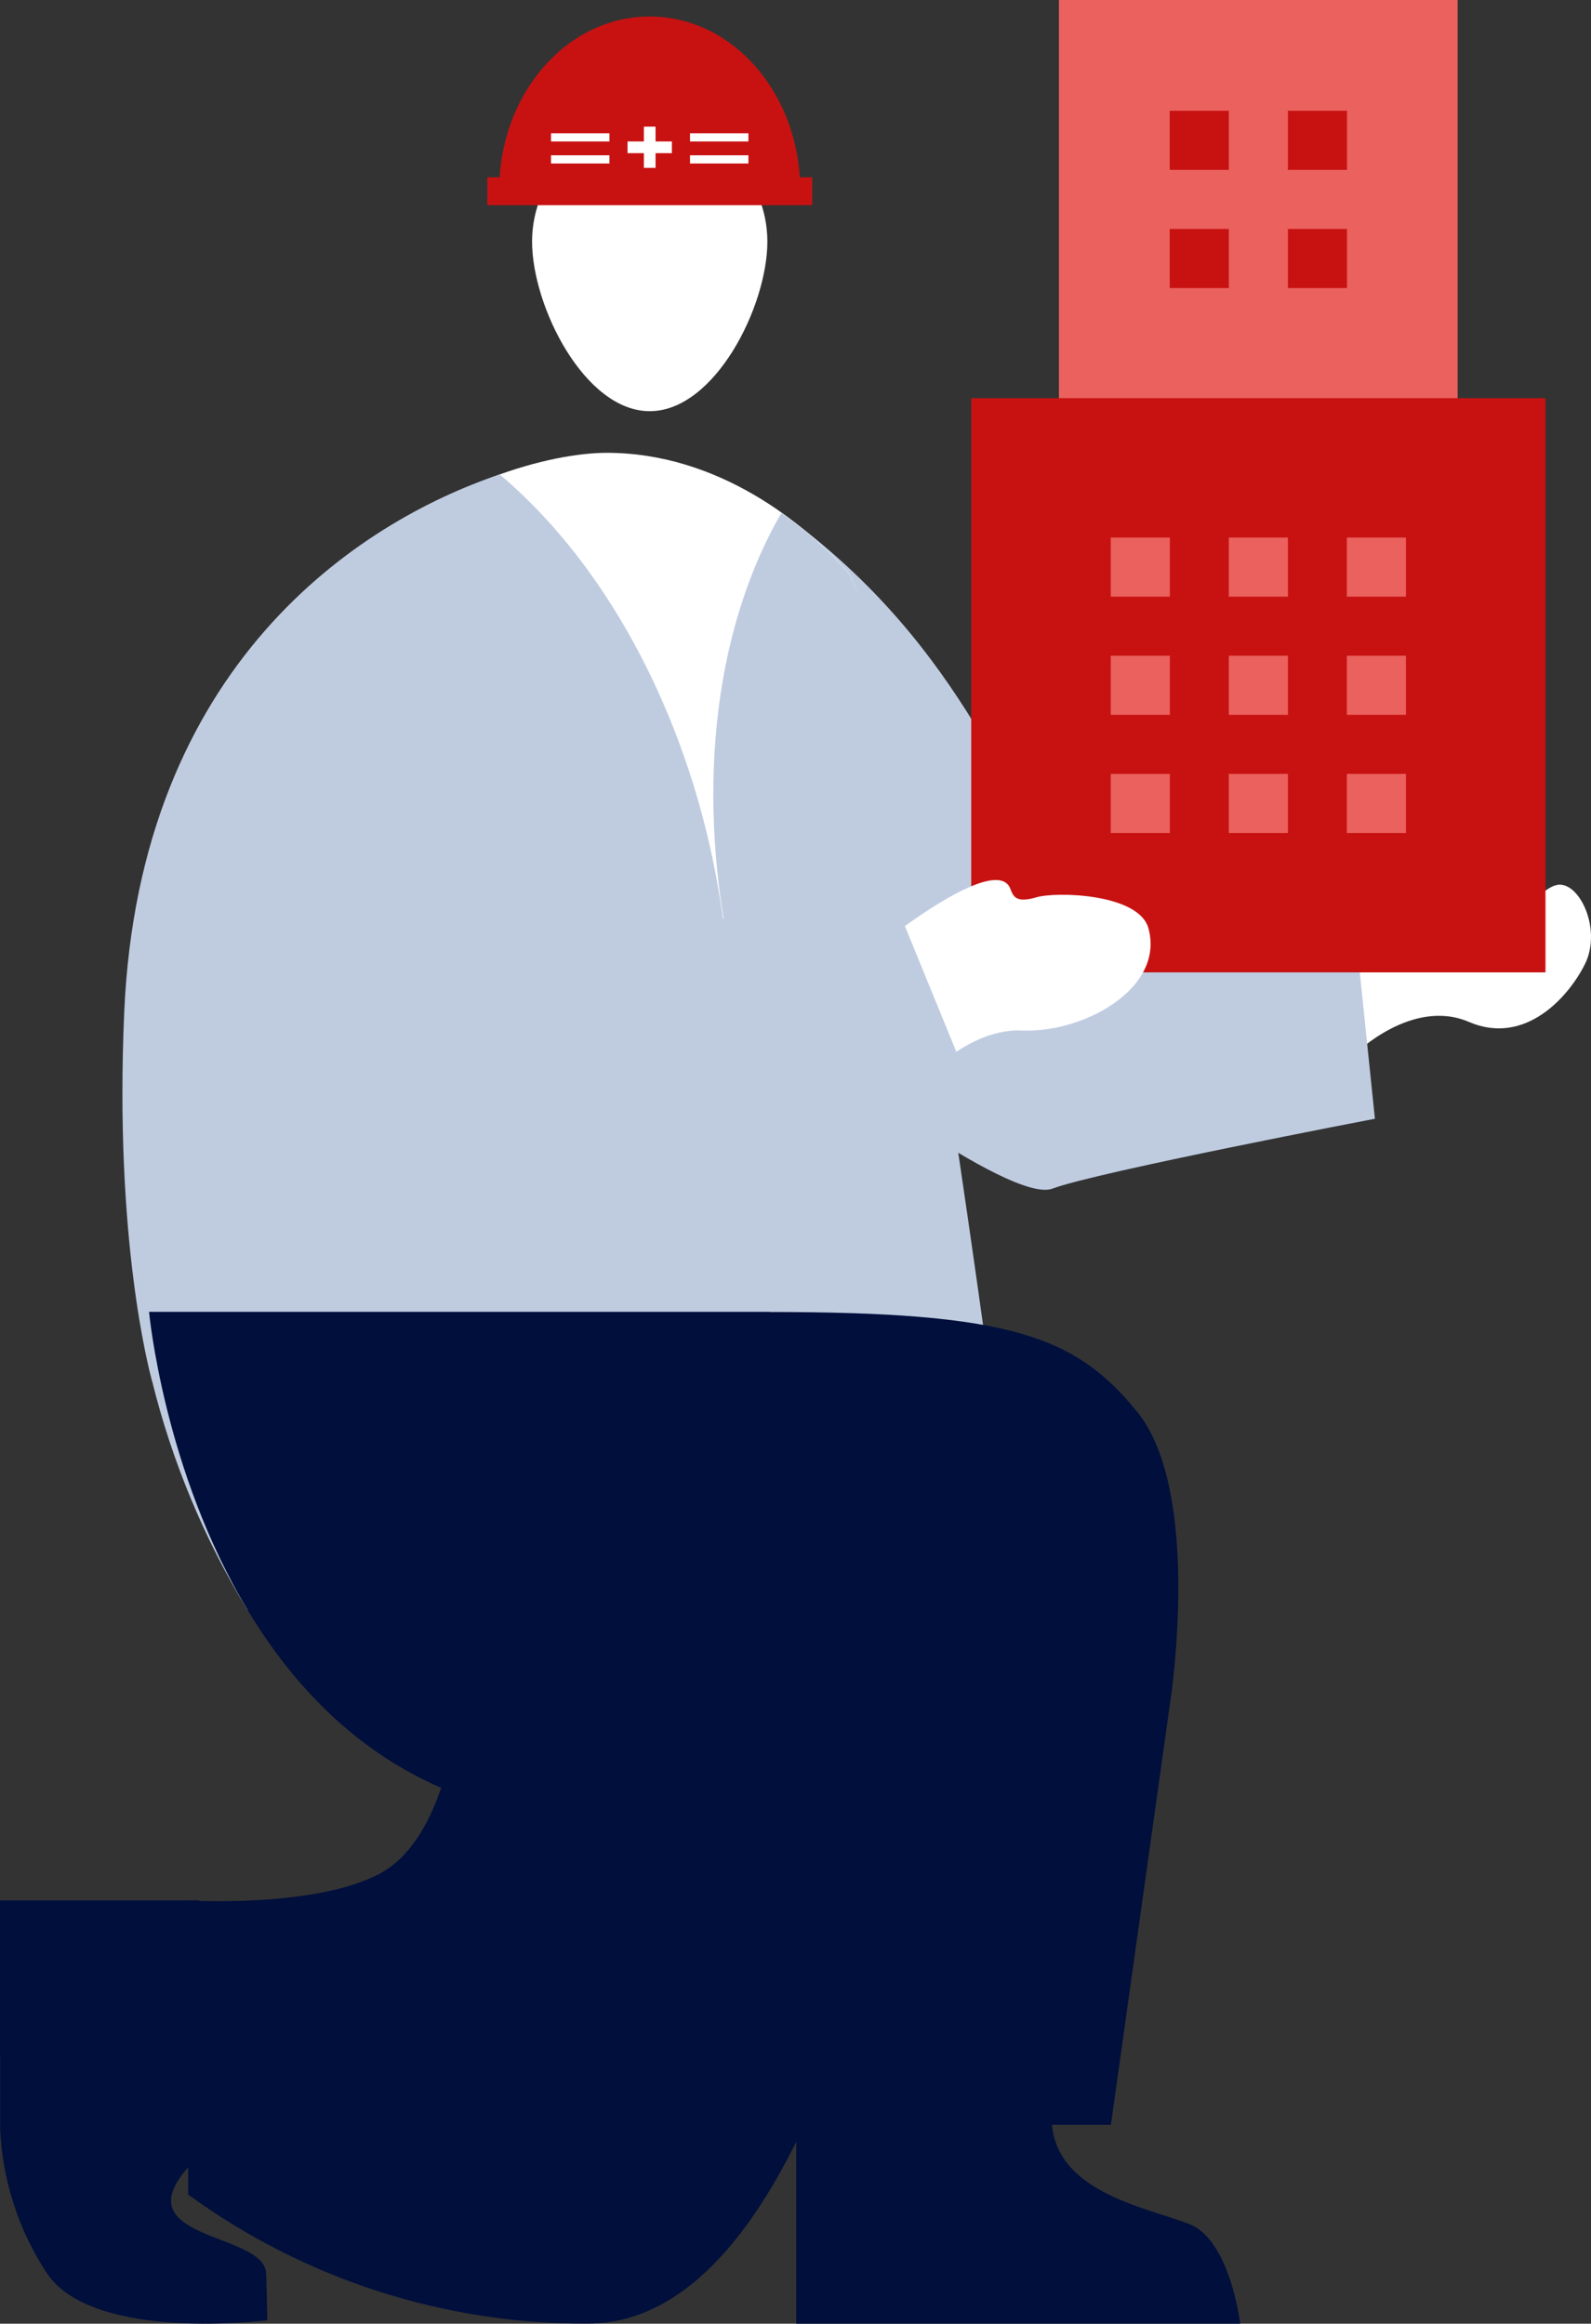 <?xml version="1.0" encoding="UTF-8"?>
<svg xmlns="http://www.w3.org/2000/svg" viewBox="0 0 118.47 173.04">
  <rect x="0" y="0" width="118.47" height="173.04" fill="#333333" stroke="none"/>
  <g class="culture-making2">
    <g class="culture-making2-left-hand">
      <g class="Group_2502" data-name="Group 2502">
        <g class="Group_2501" data-name="Group 2501">
          <path class="Path_2545" data-name="Path 2545" d="m96.61,69.67c2.52-1.57,18.32-6.24,17.01-3s1.02-.91,2.6-.79c1.57.12,3,3.47,1.81,5.89s-4.44,6.14-8.65,4.33c-4.21-1.81-8.44,2.35-8.44,2.35l-4.32-8.78Z" fill="#fff"/>
        </g>
      </g>
      <g class="Group_2503" data-name="Group 2503">
        <path class="Path_2546" data-name="Path 2546" d="m58.2,38.19c14.15,10.21,17.06,22.74,21.54,27.37.85.88,20.54-2.56,20.54-2.56l2.1,20.31s-20.83,3.99-24,5.2c-3.17,1.21-18.07-10.26-18.07-10.26" fill="#bfcce0"/>
      </g>
    </g>
    <g class="culture-making2-body">
      <g class="Group_2495" data-name="Group 2495">
        <g class="Group_2492" data-name="Group 2492">
          <path class="Path_2538" data-name="Path 2538" d="m59.29,173.04v-14.82h19.04c.45,5.11,7.23,6.21,10.25,7.41,3.02,1.19,3.77,7.41,3.77,7.41h-33.06Z" fill="#000f3c"/>
        </g>
      </g>
      <g class="Group_2499" data-name="Group 2499">
        <g class="Group_2496" data-name="Group 2496">
          <path class="Path_2541" data-name="Path 2541" d="m0,153.1v-11.58h14.82v19.04c-6.7,6.38,4.9,5.5,5,8.75.08,2.64.08,3.47.08,3.47,0,0-12.89,1.66-16.39-3.47-2.12-3.21-3.33-6.94-3.5-10.79v-5.43Z" fill="#000f3c"/>
        </g>
      </g>
      <g class="Group_2500" data-name="Group 2500">
        <path class="Path_2544" data-name="Path 2544" d="m11.77,97.7l29.11-60.29,23.44,10.38,9.17,53.08-61.72-3.18Z" fill="#aeaeae"/>
      </g>
      <path class="Path_2547" data-name="Path 2547" d="m14.01,105.57s-4.45,3.02-2.92-30.17c1.53-33.19,25.79-41.68,34.09-41.68,8.3,0,14.79,5.28,17.95,8.88,3.16,3.59,6.85,58.54,6.85,58.54l-55.96,4.42Z" fill="#fff"/>
      <path class="Path_2549" data-name="Path 2549" d="m34.01,127.96s-.85,8.98-5.74,11.57c-4.83,2.57-14.26,1.99-14.26,1.99v21.9c8.64,6.3,19.07,9.67,29.76,9.61,18.42,0,24.58-45.08,24.58-45.08h-34.34Z" fill="#000f3c"/>
      <rect class="Rectangle_369" data-name="Rectangle 369" x="37.33" y="80.63" width="32.64" height="20.53" fill="#bfcce0"/>
      <g class="Group_2507" data-name="Group 2507">
        <path class="Path_2550" data-name="Path 2550" d="m72.7,102.47l.5-3.8s-7.29-52.89-10.07-56.05c-1.47-1.66-3.13-3.15-4.94-4.43-10.47,18.09-4.31,49.24,14.51,64.28Z" fill="#bfcce0"/>
      </g>
      <path class="Path_2552" data-name="Path 2552" d="m11.32,102.82c1.49,6.03,3.89,11.79,7.12,17.09,46.26-7.67,42.49-64.56,18.77-84.58-10.49,3.53-26.83,14.16-27.96,40.05-.75,17.06,1.88,26.71,2.06,27.43Z" fill="#bfcce0"/>
      <path class="Path_2551" data-name="Path 2551" d="m57.3,97.7c17.81,0,22.79,1.74,27.41,7.48,4.8,5.96,2.46,21.32,2.46,21.32l-4.45,31.73h-25.65v-24.36c-41.65,11.09-45.97-36.18-45.97-36.18h46.2Z" fill="#000f3c"/>
    </g>
    <g class="culture-making2-head">
      <g class="Group_2506" data-name="Group 2506">
        <g class="Group_2504" data-name="Group 2504">
          <path class="Ellipse_180" data-name="Ellipse 180" d="m39.62,17.99c0,4.84,3.92,12.63,8.76,12.63,4.84,0,8.76-7.79,8.76-12.63s-3.92-8.76-8.76-8.76-8.76,3.92-8.76,8.76Z" fill="#fff"/>
        </g>
      </g>
      <g>
        <path d="m59.58,14.13c0-7.13-5.01-12.9-11.2-12.9-6.19,0-11.2,5.78-11.2,12.9h22.4Z" fill="#c81212"/>
        <g>
          <line x1="50.03" y1="10.97" x2="46.73" y2="10.97" fill="none" stroke="#fff" stroke-miterlimit="10" stroke-width=".87"/>
          <line x1="48.38" y1="12.5" x2="48.38" y2="9.43" fill="none" stroke="#fff" stroke-miterlimit="10" stroke-width=".87"/>
        </g>
        <g>
          <line x1="55.73" y1="11.87" x2="51.38" y2="11.87" fill="none" stroke="#fff" stroke-miterlimit="10" stroke-width=".61"/>
          <line x1="55.73" y1="10.23" x2="51.38" y2="10.23" fill="none" stroke="#fff" stroke-miterlimit="10" stroke-width=".61"/>
          <g>
            <line x1="45.38" y1="11.87" x2="41.03" y2="11.87" fill="none" stroke="#fff" stroke-miterlimit="10" stroke-width=".61"/>
            <line x1="45.38" y1="10.23" x2="41.03" y2="10.23" fill="none" stroke="#fff" stroke-miterlimit="10" stroke-width=".61"/>
          </g>
        </g>
        <rect x="36.28" y="13.19" width="24.19" height="2.08" transform="translate(96.76 28.47) rotate(-180)" fill="#c81212"/>
      </g>
    </g>
    <g class="culture-making2-structure">
      <g class="Group_2509" data-name="Group 2509">
        <rect class="Rectangle_370" data-name="Rectangle 370" x="78.85" y="0" width="29.69" height="29.69" fill="#ea615d"/>
        <g class="Group_2508" data-name="Group 2508">
          <rect class="Rectangle_371" data-name="Rectangle 371" x="95.9" y="8.25" width="4.4" height="4.4" fill="#c81212"/>
          <rect class="Rectangle_372" data-name="Rectangle 372" x="87.1" y="8.25" width="4.4" height="4.4" fill="#c81212"/>
          <rect class="Rectangle_373" data-name="Rectangle 373" x="95.9" y="17.05" width="4.4" height="4.4" fill="#c81212"/>
          <rect class="Rectangle_374" data-name="Rectangle 374" x="87.1" y="17.05" width="4.4" height="4.4" fill="#c81212"/>
        </g>
      </g>
      <g class="Group_2511" data-name="Group 2511">
        <rect class="Rectangle_376" data-name="Rectangle 376" x="72.32" y="29.65" width="42.76" height="42.76" fill="#c81212"/>
        <g class="Group_2510" data-name="Group 2510">
          <rect class="Rectangle_377" data-name="Rectangle 377" x="100.29" y="48.83" width="4.4" height="4.4" fill="#ea615d"/>
          <rect class="Rectangle_378" data-name="Rectangle 378" x="91.5" y="48.83" width="4.4" height="4.4" fill="#ea615d"/>
          <rect class="Rectangle_379" data-name="Rectangle 379" x="100.29" y="57.63" width="4.4" height="4.4" fill="#ea615d"/>
          <rect class="Rectangle_380" data-name="Rectangle 380" x="91.5" y="57.63" width="4.4" height="4.4" fill="#ea615d"/>
          <rect class="Rectangle_381" data-name="Rectangle 381" x="82.71" y="48.83" width="4.4" height="4.4" fill="#ea615d"/>
          <rect class="Rectangle_382" data-name="Rectangle 382" x="82.71" y="57.63" width="4.4" height="4.4" fill="#ea615d"/>
          <rect class="Rectangle_383" data-name="Rectangle 383" x="100.29" y="40.03" width="4.4" height="4.4" fill="#ea615d"/>
          <rect class="Rectangle_384" data-name="Rectangle 384" x="91.5" y="40.03" width="4.4" height="4.4" fill="#ea615d"/>
          <rect class="Rectangle_385" data-name="Rectangle 385" x="82.71" y="40.03" width="4.4" height="4.4" fill="#ea615d"/>
        </g>
      </g>
    </g>
    <g class="culture-making2-right-hand">
      <g class="Group_2514" data-name="Group 2514">
        <g class="Group_2513" data-name="Group 2513">
          <path class="Path_2553" data-name="Path 2553" d="m60.39,75.03c1.8-2.36,13.64-12.11,14.85-8.83.21.57.43,1.06,1.93.62s7.65-.28,8.35,2.32c1.21,4.48-4.85,7.8-9.43,7.6-4.58-.21-8.56,4.97-8.56,4.97l-7.15-6.68Z" fill="#fff"/>
        </g>
      </g>
      <g class="Group_2515" data-name="Group 2515">
        <path class="Path_2554" data-name="Path 2554" d="m33.45,75.66c-.58,6.27,3.28,12.98,9.47,13.96,6.19.98,30.44-6.04,30.44-6.04l-6.79-16.6s-32.53,2.41-33.11,8.69Z" fill="#bfcce0"/>
      </g>
    </g>
  </g>
</svg>